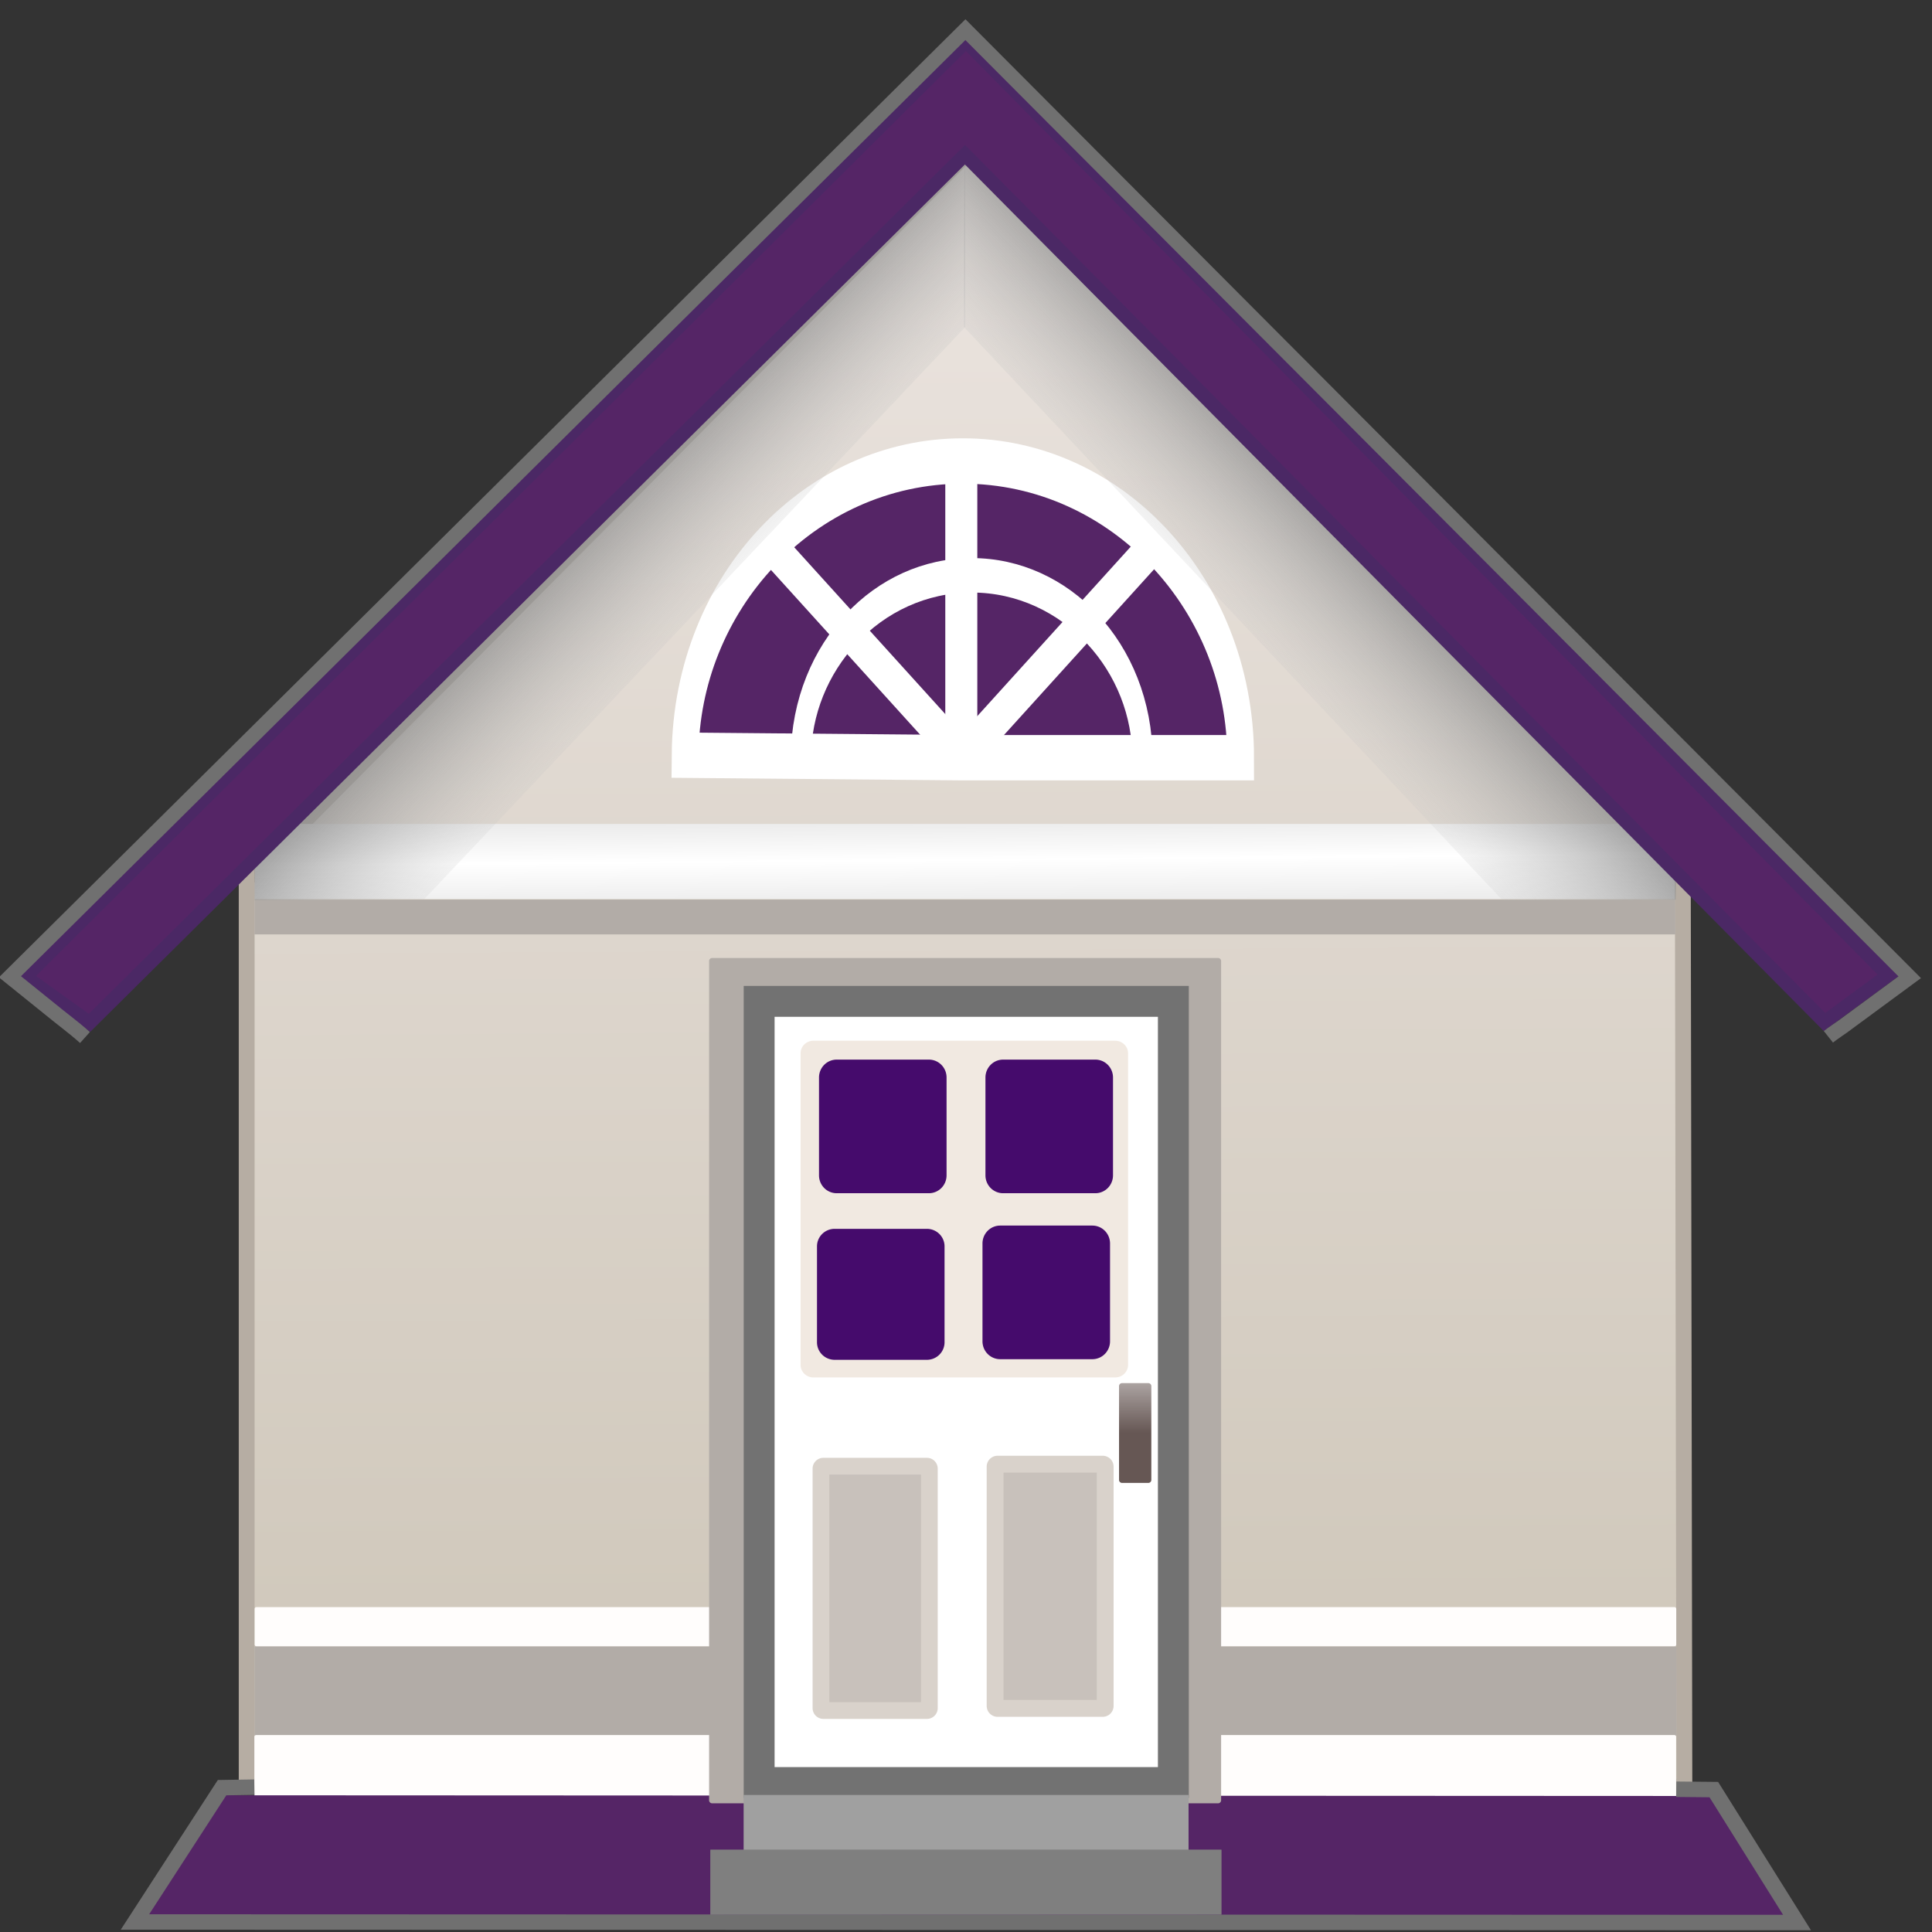 <svg xmlns="http://www.w3.org/2000/svg" viewBox="0 0 128 128" xmlns:xlink="http://www.w3.org/1999/xlink">
<rect x="0" y="0" width="128" height="128" fill="#333333" stroke="none"/>
<defs>
<linearGradient id="linearGradient3828-9-9-4-8">
<stop offset="0" stop-color="#665754"/>
<stop offset="1" stop-color="#665754" stop-opacity="0"/>
</linearGradient>
<linearGradient id="linearGradient5686">
<stop offset="0" stop-color="#757575"/>
<stop offset="1" stop-color="#d6d6d6" stop-opacity="0"/>
</linearGradient>
<linearGradient gradientTransform="matrix(1.039 0 0 1.086 136.073 -41.864)" xlink:href="#linearGradient3828-9-9-4-8" id="linearGradient3341" y1="125.963" y2="119.229" gradientUnits="userSpaceOnUse" x2="0"/>
<linearGradient gradientTransform="matrix(1.258 -.121 .114 1.131 326.603 70.591)" xlink:href="#linearGradient5686" id="linearGradient3438" y1="-57.197" x1="-226.565" y2="-47.333" gradientUnits="userSpaceOnUse" x2="-217.239"/>
<linearGradient gradientTransform="matrix(-1.254 -.121 -.114 1.131 -198.038 70.591)" xlink:href="#linearGradient5686" id="linearGradient3441" y1="-57.197" x1="-226.565" y2="-47.333" gradientUnits="userSpaceOnUse" x2="-217.239"/>
<linearGradient id="linearGradient5723">
<stop offset="0" stop-color="#dbdbdb"/>
<stop offset=".537" stop-color="#fff"/>
<stop offset="1" stop-color="#dbdbdb"/>
</linearGradient>
<linearGradient gradientTransform="matrix(.335 0 0 .312 -177.177 -18.953)" xlink:href="#linearGradient5073" id="linearGradient3455" y1="457.741" x1="720.367" y2="67.232" gradientUnits="userSpaceOnUse" x2="718.179"/>
<linearGradient gradientTransform="matrix(.296 0 0 .286 -142.073 -14.772)" xlink:href="#linearGradient5723" id="linearGradient3451" y1="269.897" x1="697.081" y2="234.38" gradientUnits="userSpaceOnUse" x2="696.787"/>
<linearGradient id="linearGradient5073">
<stop offset="0" stop-color="#ccc4b6"/>
<stop offset="1" stop-color="#eee7e3"/>
</linearGradient>
</defs>
<g transform="translate(-0 -0)">
<path fill="url(#linearGradient3455)" stroke="#b6ada3" stroke-width="1.05" d="m16.343,58.245 0,60.094 95.252,.06l-.106-62.172-46.989-46.497z"/>
<path fill="#b2aca7" d="m16.858,59.601h94.135v2.305h-94.135z"/>
<path fill="url(#linearGradient3451)" d="m16.893,54.587h94.065v4.968h-94.065z"/>
<path fill="#b2aca7" d="m16.958,109.073h94.022a.091,.091 0 0,1 .091,.091v5.754a.091,.091 0 0,1 -.091,.091h-94.022a.091,.091 0 0,1 -.091-.091v-5.754a.091,.091 0 0,1 .091-.091"/>
<path fill="#fffdfc" d="m16.991,106.476h93.946a.119,.119 0 0,1 .119,.12v2.353a.119,.119 0 0,1 -.119,.12h-93.946a.119,.119 0 0,1 -.119-.12v-2.353a.119,.119 0 0,1 .119-.12"/>
<g stroke="#fff" stroke-linecap="round">
<path fill="#552566" stroke-width="3.4" d="m687.729,529.898c0,12.281-15.784,22.237-35.254,22.237-19.355,0-35.091-9.843-35.253-22.052l35.253-.186z" transform="matrix(.522 0 0 -.884 -276.8 518.629)"/>
<path fill="none" stroke-width="4.173" d="m687.729,529.898c0,12.281-15.784,22.237-35.254,22.237-19.355,0-35.091-9.843-35.253-22.052l35.253-.186z" transform="matrix(.321 0 0 -.547 -145.068 340.133)"/>
</g>
<g fill="#fff">
<path d="m62.658,31.119h2.061a.03,.03 0 0,1 .03,.03v19.657a.03,.03 0 0,1 -.03,.03h-2.061a.03,.03 0 0,1 -.03-.03v-19.657a.03,.03 0 0,1 .03-.03"/>
<path d="m79.898-27.63h2.09a.031,.031 0 0,1 .031,.031v19.397a.031,.031 0 0,1 -.031,.031h-2.09a.031,.031 0 0,1 -.031-.031v-19.397a.031,.031 0 0,1 .031-.031" transform="matrix(.722 .692 -.671 .741 0 0)"/>
<path d="m-14.641,61.291h2.09a.031,.031 0 0,1 .031,.031v19.397a.031,.031 0 0,1 -.031,.031h-2.09a.031,.031 0 0,1 -.031-.031v-19.397a.031,.031 0 0,1 .031-.031" transform="matrix(-.722 .692 .671 .741 0 0)"/>
</g>
<path fill="url(#linearGradient3441)" d="m63.904,9.687-.052,11.966 35.665,37.963 11.501-.009 .039-2.466z"/>
<path fill="url(#linearGradient3438)" d="m63.906,9.687 .053,11.966-35.861,37.928-11.236,.048 .004-3.353z"/>
<path fill="#552566" stroke="#4b2865" stroke-width=".914" d="m1.682,64.715 62.315-61.978 61.096,61.884-4.214,3.09-56.947-57.461-58,57.516z"/>
<path fill="#fffdfc" d="m16.973,114.951h93.956a.119,.119 0 0,1 .119,.119v4.372a.119,.119 0 0,1 -.119,.119h-93.956a.119,.119 0 0,1 -.119-.119v-4.372a.119,.119 0 0,1 .119-.119"/>
<path fill="#552566" d="m8.818,127.027c11.781,.135 109.807-.112 109.807-.112l-5.084-7.926-99.37-.047z"/>
<path fill="none" stroke="#707070" stroke-width="1.024" d="m111.057,118.541 2.487,.024 5.514,8.808-110.117-.036 5.771-8.9 2.138-.034"/>
<path fill="#b2aca7" d="m47.181,63.47h33.52a.201,.201 0 0,1 .201,.201v55.602a.201,.201 0 0,1 -.201,.201h-33.52a.201,.201 0 0,1 -.201-.201v-55.602a.201,.201 0 0,1 .201-.201"/>
<path fill="#f00000" fill-opacity="0" d="m49.383,65.721h29.864a.179,.179 0 0,1 .179,.179v52.831a.179,.179 0 0,1 -.179,.179h-29.864a.179,.179 0 0,1 -.179-.179v-52.831a.179,.179 0 0,1 .179-.179"/>
<path fill="#fff" stroke="#727272" stroke-width="2.046" d="m50.295,66.343h27.443v51.755h-27.443z"/>
<path fill="url(#linearGradient3341)" fill-rule="evenodd" d="m74.338,91.635h1.742a.199,.199 0 0,1 .199,.199v6.214a.199,.199 0 0,1 -.199,.199h-1.742a.199,.199 0 0,1 -.199-.199v-6.214a.199,.199 0 0,1 .199-.199"/>
</g>
<g transform="matrix(.992 0 0 .992 -.101 1.965)">
<g fill-rule="evenodd">
<path fill="#f1e9e1" d="m54.43,67.526h20.151a.86,.839 0 0,1 .86,.839v20.811a.86,.839 0 0,1 -.86,.839h-20.151a.86,.839 0 0,1 -.86-.839v-20.811a.86,.839 0 0,1 .86-.839"/>
<g fill="#450b6c">
<path d="m66.899,79.872h6.159a1.18,1.194 0 0,1 1.18,1.193v6.537a1.18,1.194 0 0,1 -1.18,1.193h-6.159a1.18,1.194 0 0,1 -1.18-1.193v-6.537a1.18,1.194 0 0,1 1.18-1.193"/>
<path d="m55.846,80.089h6.159a1.18,1.17 0 0,1 1.18,1.17v6.408a1.18,1.17 0 0,1 -1.18,1.17h-6.159a1.18,1.17 0 0,1 -1.18-1.17v-6.408a1.18,1.17 0 0,1 1.18-1.17"/>
</g>
</g>
<g fill="#c8c1bb" stroke="#d9d2cb" stroke-linecap="round">
<path stroke-width="1.117" d="m55.094,95.941h6.914a.163,.163 0 0,1 .163,.163v15.994a.163,.163 0 0,1 -.163,.163h-6.914a.163,.163 0 0,1 -.163-.163v-15.994a.163,.163 0 0,1 .163-.163"/>
<path stroke-width="1.125" d="m66.728,95.806h7.019a.166,.166 0 0,1 .166,.166v15.98a.166,.166 0 0,1 -.166,.166h-7.019a.166,.166 0 0,1 -.166-.166v-15.98a.166,.166 0 0,1 .166-.166"/>
</g>
<g fill="#450b6c" fill-rule="evenodd">
<path d="m67.097,68.787h6.159a1.18,1.194 0 0,1 1.18,1.194v6.537a1.18,1.194 0 0,1 -1.18,1.193h-6.159a1.18,1.194 0 0,1 -1.18-1.193v-6.537a1.18,1.194 0 0,1 1.18-1.194"/>
<path d="m55.981,68.787h6.159a1.18,1.194 0 0,1 1.18,1.194v6.537a1.18,1.194 0 0,1 -1.18,1.193h-6.159a1.18,1.194 0 0,1 -1.18-1.193v-6.537a1.18,1.194 0 0,1 1.18-1.194"/>
</g>
</g>
<g transform="translate(-0 -0)">
<path fill="#a0a0a0" d="m49.291,118.92h29.43a.024,.024 0 0,1 .024,.024v4.387a.024,.024 0 0,1 -.024,.024h-29.43a.024,.024 0 0,1 -.024-.024v-4.387a.024,.024 0 0,1 .024-.024"/>
<path fill="#7f7f7f" d="m47.085,122.542h33.819a.026,.026 0 0,1 .026,.026v4.256a.026,.026 0 0,1 -.026,.026h-33.819a.026,.026 0 0,1 -.026-.026v-4.256a.026,.026 0 0,1 .026-.026"/>
<path fill="none" stroke="#707070" stroke-width=".976" d="m121.136,68.691c.307-.244 .796-.566 .943-.673l4.445-3.272-62.563-62.781-63.302,62.749 2.659,2.143c.74,.614 1.536,1.187 2.312,1.881"/>
</g>
</svg>
